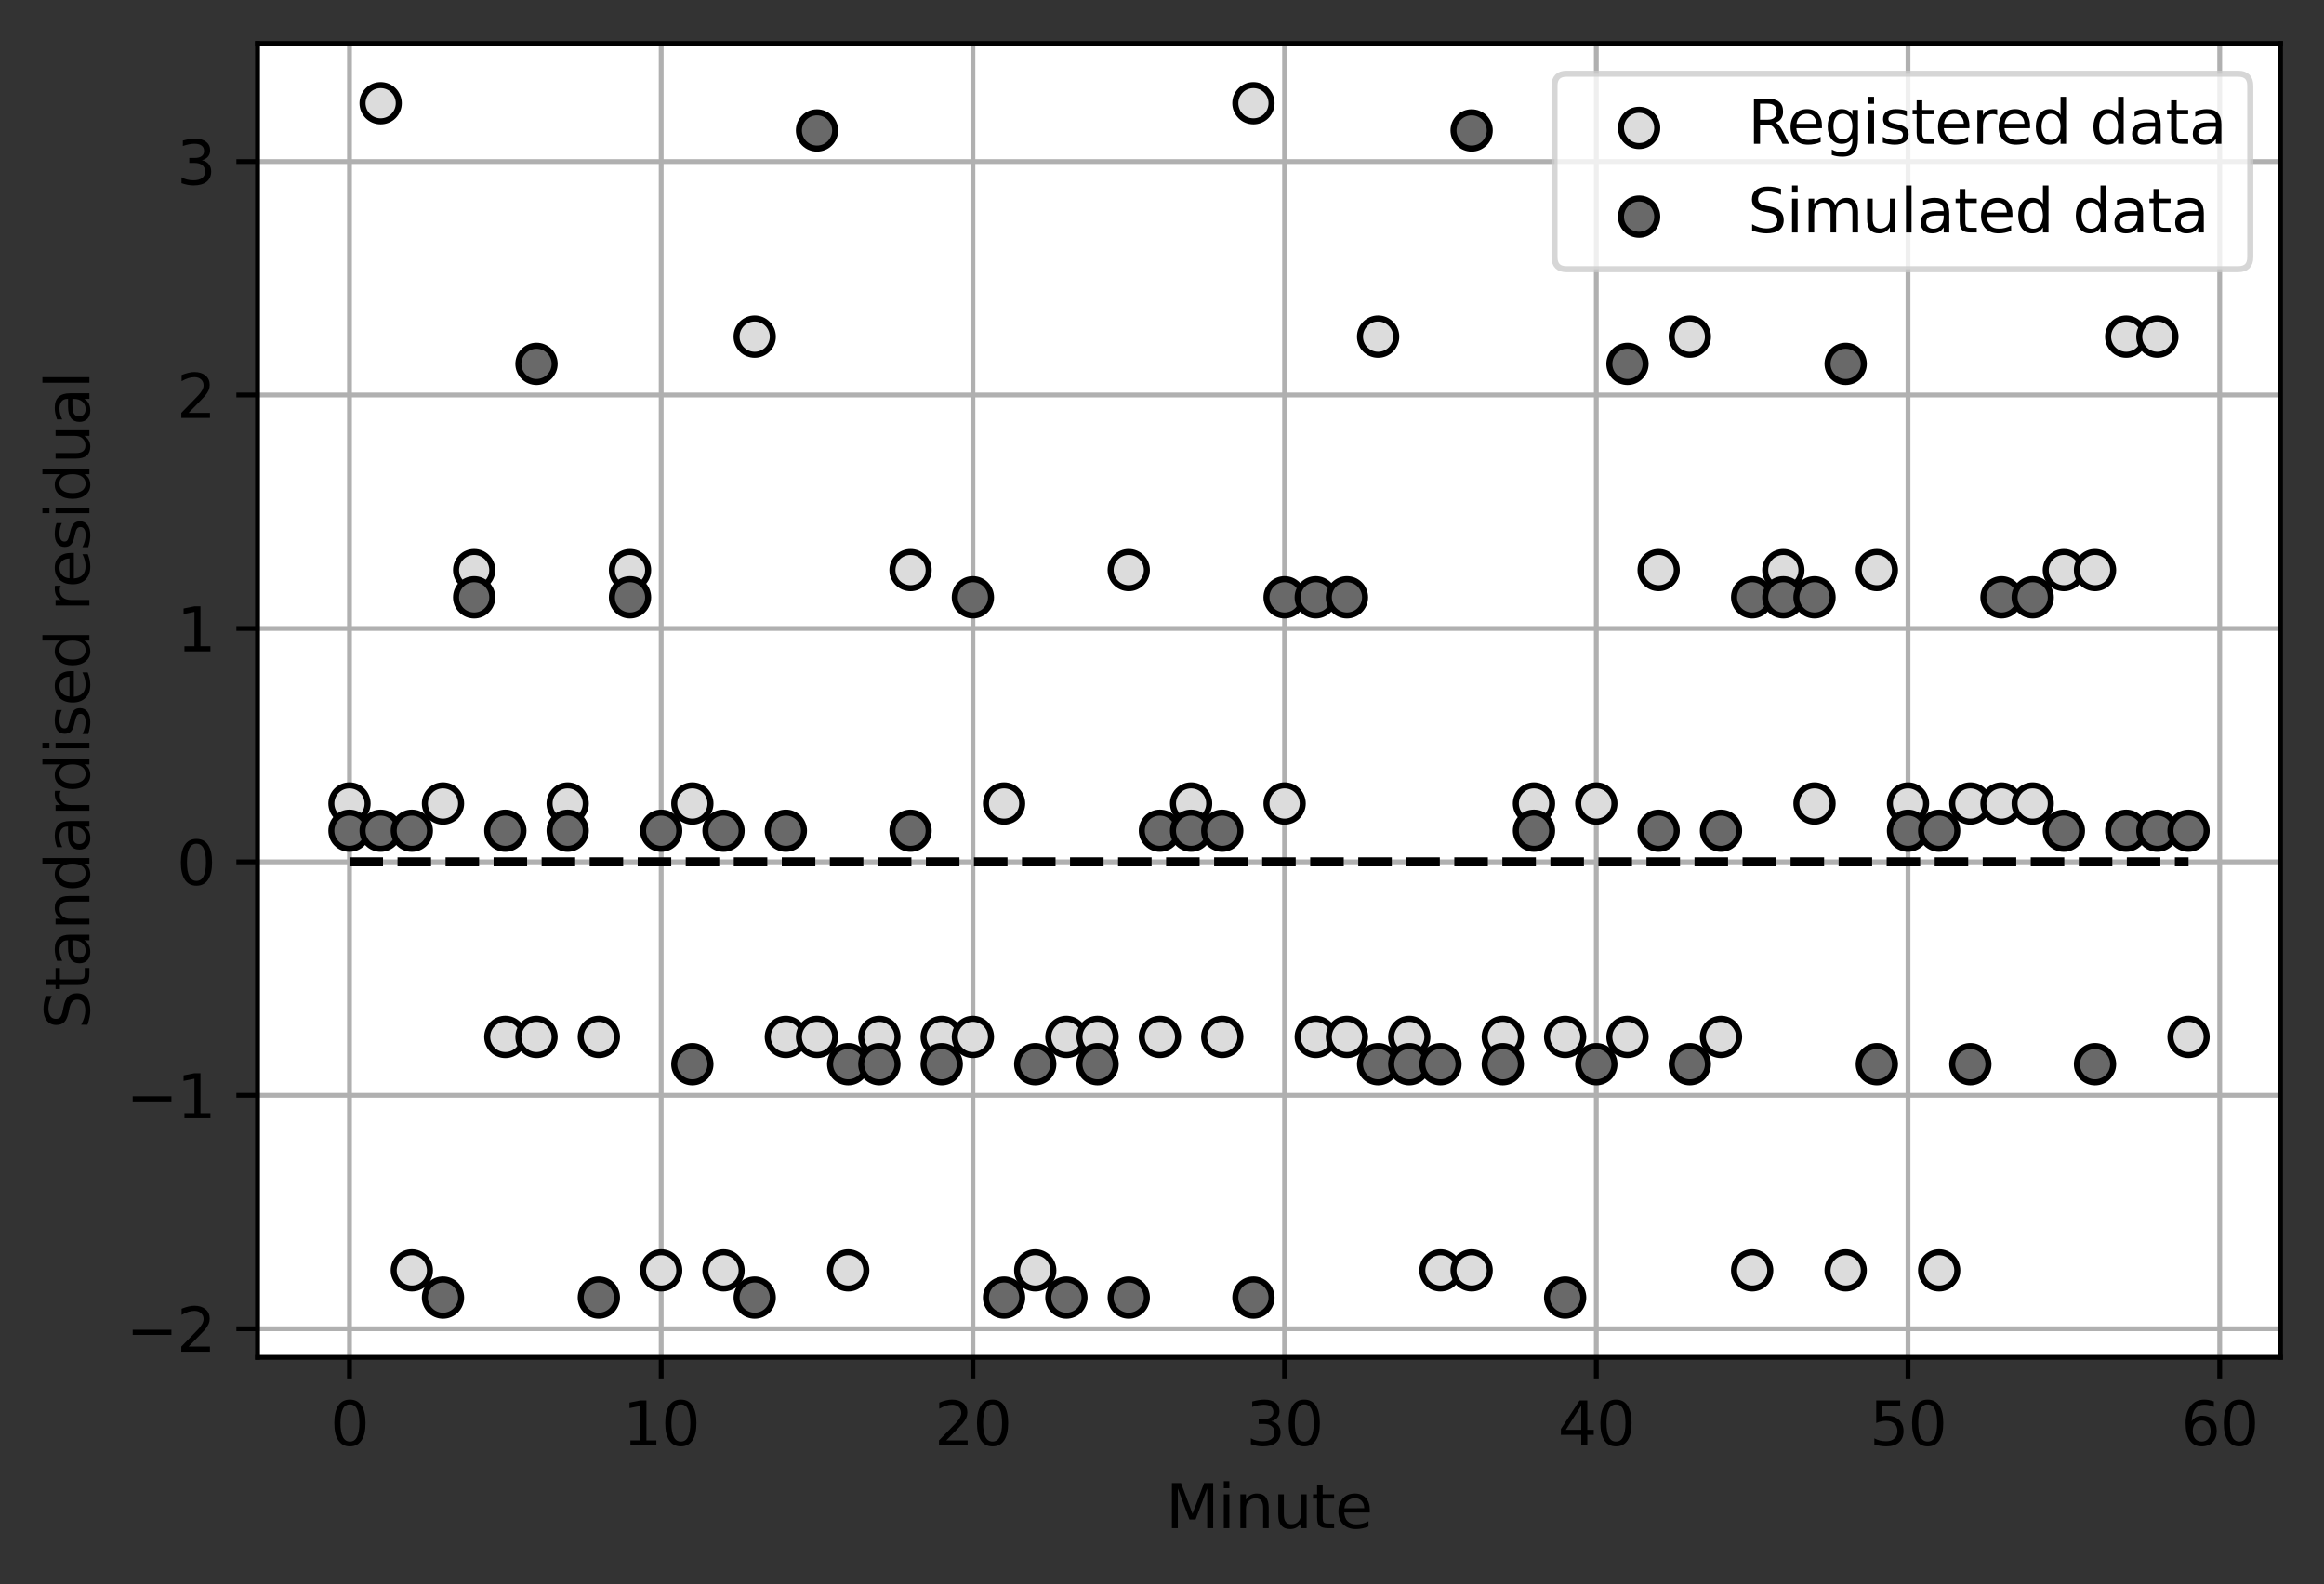 <?xml version="1.0" encoding="utf-8" standalone="no"?>
<!DOCTYPE svg PUBLIC "-//W3C//DTD SVG 1.1//EN"
  "http://www.w3.org/Graphics/SVG/1.1/DTD/svg11.dtd">
<svg xmlns:xlink="http://www.w3.org/1999/xlink" width="384.62pt" height="262.196pt" viewBox="0 0 384.62 262.196" xmlns="http://www.w3.org/2000/svg" version="1.1">
 <rect x="0" y="0" width="384.62" height="262.196" fill="#333333" stroke="none"/>
 <defs>
  <style type="text/css">*{stroke-linejoin: round; stroke-linecap: butt}</style>
 </defs>
 <g id="figure_1">
  <g id="patch_1">
   <path d="M 0 262.196 
L 384.62 262.196 
L 384.62 0 
L 0 0 
L 0 262.196 
z
" style="fill: none"/>
  </g>
  <g id="axes_1">
   <g id="patch_2">
    <path d="M 42.62 224.64 
L 377.42 224.64 
L 377.42 7.2 
L 42.62 7.2 
z
" style="fill: #ffffff"/>
   </g>
   <g id="matplotlib.axis_1">
    <g id="xtick_1">
     <g id="line2d_1">
      <path d="M 57.838 224.64 
L 57.838 7.2 
" clip-path="url(#p15befd6d5b)" style="fill: none; stroke: #b0b0b0; stroke-width: 0.8; stroke-linecap: square"/>
     </g>
     <g id="line2d_2">
      <defs>
       <path id="m4a80e18405" d="M 0 0 
L 0 3.5 
" style="stroke: #000000; stroke-width: 0.8"/>
      </defs>
      <g>
       <use xlink:href="#m4a80e18405" x="57.838" y="224.64" style="stroke: #000000; stroke-width: 0.8"/>
      </g>
     </g>
     <g id="text_1">
      <!-- 0 -->
      <g transform="translate(54.657 239.238)scale(0.1 -0.1)">
       <defs>
        <path id="DejaVuSans-30" d="M 2034 4250 
Q 1547 4250 1301 3770 
Q 1056 3291 1056 2328 
Q 1056 1369 1301 889 
Q 1547 409 2034 409 
Q 2525 409 2770 889 
Q 3016 1369 3016 2328 
Q 3016 3291 2770 3770 
Q 2525 4250 2034 4250 
z
M 2034 4750 
Q 2819 4750 3233 4129 
Q 3647 3509 3647 2328 
Q 3647 1150 3233 529 
Q 2819 -91 2034 -91 
Q 1250 -91 836 529 
Q 422 1150 422 2328 
Q 422 3509 836 4129 
Q 1250 4750 2034 4750 
z
" transform="scale(0.016)"/>
       </defs>
       <use xlink:href="#DejaVuSans-30"/>
      </g>
     </g>
    </g>
    <g id="xtick_2">
     <g id="line2d_3">
      <path d="M 109.426 224.64 
L 109.426 7.2 
" clip-path="url(#p15befd6d5b)" style="fill: none; stroke: #b0b0b0; stroke-width: 0.8; stroke-linecap: square"/>
     </g>
     <g id="line2d_4">
      <g>
       <use xlink:href="#m4a80e18405" x="109.426" y="224.64" style="stroke: #000000; stroke-width: 0.8"/>
      </g>
     </g>
     <g id="text_2">
      <!-- 10 -->
      <g transform="translate(103.063 239.238)scale(0.1 -0.1)">
       <defs>
        <path id="DejaVuSans-31" d="M 794 531 
L 1825 531 
L 1825 4091 
L 703 3866 
L 703 4441 
L 1819 4666 
L 2450 4666 
L 2450 531 
L 3481 531 
L 3481 0 
L 794 0 
L 794 531 
z
" transform="scale(0.016)"/>
       </defs>
       <use xlink:href="#DejaVuSans-31"/>
       <use xlink:href="#DejaVuSans-30" x="63.623"/>
      </g>
     </g>
    </g>
    <g id="xtick_3">
     <g id="line2d_5">
      <path d="M 161.013 224.64 
L 161.013 7.2 
" clip-path="url(#p15befd6d5b)" style="fill: none; stroke: #b0b0b0; stroke-width: 0.8; stroke-linecap: square"/>
     </g>
     <g id="line2d_6">
      <g>
       <use xlink:href="#m4a80e18405" x="161.013" y="224.64" style="stroke: #000000; stroke-width: 0.8"/>
      </g>
     </g>
     <g id="text_3">
      <!-- 20 -->
      <g transform="translate(154.65 239.238)scale(0.1 -0.1)">
       <defs>
        <path id="DejaVuSans-32" d="M 1228 531 
L 3431 531 
L 3431 0 
L 469 0 
L 469 531 
Q 828 903 1448 1529 
Q 2069 2156 2228 2338 
Q 2531 2678 2651 2914 
Q 2772 3150 2772 3378 
Q 2772 3750 2511 3984 
Q 2250 4219 1831 4219 
Q 1534 4219 1204 4116 
Q 875 4013 500 3803 
L 500 4441 
Q 881 4594 1212 4672 
Q 1544 4750 1819 4750 
Q 2544 4750 2975 4387 
Q 3406 4025 3406 3419 
Q 3406 3131 3298 2873 
Q 3191 2616 2906 2266 
Q 2828 2175 2409 1742 
Q 1991 1309 1228 531 
z
" transform="scale(0.016)"/>
       </defs>
       <use xlink:href="#DejaVuSans-32"/>
       <use xlink:href="#DejaVuSans-30" x="63.623"/>
      </g>
     </g>
    </g>
    <g id="xtick_4">
     <g id="line2d_7">
      <path d="M 212.6 224.64 
L 212.6 7.2 
" clip-path="url(#p15befd6d5b)" style="fill: none; stroke: #b0b0b0; stroke-width: 0.8; stroke-linecap: square"/>
     </g>
     <g id="line2d_8">
      <g>
       <use xlink:href="#m4a80e18405" x="212.6" y="224.64" style="stroke: #000000; stroke-width: 0.8"/>
      </g>
     </g>
     <g id="text_4">
      <!-- 30 -->
      <g transform="translate(206.237 239.238)scale(0.1 -0.1)">
       <defs>
        <path id="DejaVuSans-33" d="M 2597 2516 
Q 3050 2419 3304 2112 
Q 3559 1806 3559 1356 
Q 3559 666 3084 287 
Q 2609 -91 1734 -91 
Q 1441 -91 1130 -33 
Q 819 25 488 141 
L 488 750 
Q 750 597 1062 519 
Q 1375 441 1716 441 
Q 2309 441 2620 675 
Q 2931 909 2931 1356 
Q 2931 1769 2642 2001 
Q 2353 2234 1838 2234 
L 1294 2234 
L 1294 2753 
L 1863 2753 
Q 2328 2753 2575 2939 
Q 2822 3125 2822 3475 
Q 2822 3834 2567 4026 
Q 2313 4219 1838 4219 
Q 1578 4219 1281 4162 
Q 984 4106 628 3988 
L 628 4550 
Q 988 4650 1302 4700 
Q 1616 4750 1894 4750 
Q 2613 4750 3031 4423 
Q 3450 4097 3450 3541 
Q 3450 3153 3228 2886 
Q 3006 2619 2597 2516 
z
" transform="scale(0.016)"/>
       </defs>
       <use xlink:href="#DejaVuSans-33"/>
       <use xlink:href="#DejaVuSans-30" x="63.623"/>
      </g>
     </g>
    </g>
    <g id="xtick_5">
     <g id="line2d_9">
      <path d="M 264.187 224.64 
L 264.187 7.2 
" clip-path="url(#p15befd6d5b)" style="fill: none; stroke: #b0b0b0; stroke-width: 0.8; stroke-linecap: square"/>
     </g>
     <g id="line2d_10">
      <g>
       <use xlink:href="#m4a80e18405" x="264.187" y="224.64" style="stroke: #000000; stroke-width: 0.8"/>
      </g>
     </g>
     <g id="text_5">
      <!-- 40 -->
      <g transform="translate(257.824 239.238)scale(0.1 -0.1)">
       <defs>
        <path id="DejaVuSans-34" d="M 2419 4116 
L 825 1625 
L 2419 1625 
L 2419 4116 
z
M 2253 4666 
L 3047 4666 
L 3047 1625 
L 3713 1625 
L 3713 1100 
L 3047 1100 
L 3047 0 
L 2419 0 
L 2419 1100 
L 313 1100 
L 313 1709 
L 2253 4666 
z
" transform="scale(0.016)"/>
       </defs>
       <use xlink:href="#DejaVuSans-34"/>
       <use xlink:href="#DejaVuSans-30" x="63.623"/>
      </g>
     </g>
    </g>
    <g id="xtick_6">
     <g id="line2d_11">
      <path d="M 315.774 224.64 
L 315.774 7.2 
" clip-path="url(#p15befd6d5b)" style="fill: none; stroke: #b0b0b0; stroke-width: 0.8; stroke-linecap: square"/>
     </g>
     <g id="line2d_12">
      <g>
       <use xlink:href="#m4a80e18405" x="315.774" y="224.64" style="stroke: #000000; stroke-width: 0.8"/>
      </g>
     </g>
     <g id="text_6">
      <!-- 50 -->
      <g transform="translate(309.411 239.238)scale(0.1 -0.1)">
       <defs>
        <path id="DejaVuSans-35" d="M 691 4666 
L 3169 4666 
L 3169 4134 
L 1269 4134 
L 1269 2991 
Q 1406 3038 1543 3061 
Q 1681 3084 1819 3084 
Q 2600 3084 3056 2656 
Q 3513 2228 3513 1497 
Q 3513 744 3044 326 
Q 2575 -91 1722 -91 
Q 1428 -91 1123 -41 
Q 819 9 494 109 
L 494 744 
Q 775 591 1075 516 
Q 1375 441 1709 441 
Q 2250 441 2565 725 
Q 2881 1009 2881 1497 
Q 2881 1984 2565 2268 
Q 2250 2553 1709 2553 
Q 1456 2553 1204 2497 
Q 953 2441 691 2322 
L 691 4666 
z
" transform="scale(0.016)"/>
       </defs>
       <use xlink:href="#DejaVuSans-35"/>
       <use xlink:href="#DejaVuSans-30" x="63.623"/>
      </g>
     </g>
    </g>
    <g id="xtick_7">
     <g id="line2d_13">
      <path d="M 367.361 224.64 
L 367.361 7.2 
" clip-path="url(#p15befd6d5b)" style="fill: none; stroke: #b0b0b0; stroke-width: 0.8; stroke-linecap: square"/>
     </g>
     <g id="line2d_14">
      <g>
       <use xlink:href="#m4a80e18405" x="367.361" y="224.64" style="stroke: #000000; stroke-width: 0.8"/>
      </g>
     </g>
     <g id="text_7">
      <!-- 60 -->
      <g transform="translate(360.998 239.238)scale(0.1 -0.1)">
       <defs>
        <path id="DejaVuSans-36" d="M 2113 2584 
Q 1688 2584 1439 2293 
Q 1191 2003 1191 1497 
Q 1191 994 1439 701 
Q 1688 409 2113 409 
Q 2538 409 2786 701 
Q 3034 994 3034 1497 
Q 3034 2003 2786 2293 
Q 2538 2584 2113 2584 
z
M 3366 4563 
L 3366 3988 
Q 3128 4100 2886 4159 
Q 2644 4219 2406 4219 
Q 1781 4219 1451 3797 
Q 1122 3375 1075 2522 
Q 1259 2794 1537 2939 
Q 1816 3084 2150 3084 
Q 2853 3084 3261 2657 
Q 3669 2231 3669 1497 
Q 3669 778 3244 343 
Q 2819 -91 2113 -91 
Q 1303 -91 875 529 
Q 447 1150 447 2328 
Q 447 3434 972 4092 
Q 1497 4750 2381 4750 
Q 2619 4750 2861 4703 
Q 3103 4656 3366 4563 
z
" transform="scale(0.016)"/>
       </defs>
       <use xlink:href="#DejaVuSans-36"/>
       <use xlink:href="#DejaVuSans-30" x="63.623"/>
      </g>
     </g>
    </g>
    <g id="text_8">
     <!-- Minute -->
     <g transform="translate(192.943 252.917)scale(0.1 -0.1)">
      <defs>
       <path id="DejaVuSans-4d" d="M 628 4666 
L 1569 4666 
L 2759 1491 
L 3956 4666 
L 4897 4666 
L 4897 0 
L 4281 0 
L 4281 4097 
L 3078 897 
L 2444 897 
L 1241 4097 
L 1241 0 
L 628 0 
L 628 4666 
z
" transform="scale(0.016)"/>
       <path id="DejaVuSans-69" d="M 603 3500 
L 1178 3500 
L 1178 0 
L 603 0 
L 603 3500 
z
M 603 4863 
L 1178 4863 
L 1178 4134 
L 603 4134 
L 603 4863 
z
" transform="scale(0.016)"/>
       <path id="DejaVuSans-6e" d="M 3513 2113 
L 3513 0 
L 2938 0 
L 2938 2094 
Q 2938 2591 2744 2837 
Q 2550 3084 2163 3084 
Q 1697 3084 1428 2787 
Q 1159 2491 1159 1978 
L 1159 0 
L 581 0 
L 581 3500 
L 1159 3500 
L 1159 2956 
Q 1366 3272 1645 3428 
Q 1925 3584 2291 3584 
Q 2894 3584 3203 3211 
Q 3513 2838 3513 2113 
z
" transform="scale(0.016)"/>
       <path id="DejaVuSans-75" d="M 544 1381 
L 544 3500 
L 1119 3500 
L 1119 1403 
Q 1119 906 1312 657 
Q 1506 409 1894 409 
Q 2359 409 2629 706 
Q 2900 1003 2900 1516 
L 2900 3500 
L 3475 3500 
L 3475 0 
L 2900 0 
L 2900 538 
Q 2691 219 2414 64 
Q 2138 -91 1772 -91 
Q 1169 -91 856 284 
Q 544 659 544 1381 
z
M 1991 3584 
L 1991 3584 
z
" transform="scale(0.016)"/>
       <path id="DejaVuSans-74" d="M 1172 4494 
L 1172 3500 
L 2356 3500 
L 2356 3053 
L 1172 3053 
L 1172 1153 
Q 1172 725 1289 603 
Q 1406 481 1766 481 
L 2356 481 
L 2356 0 
L 1766 0 
Q 1100 0 847 248 
Q 594 497 594 1153 
L 594 3053 
L 172 3053 
L 172 3500 
L 594 3500 
L 594 4494 
L 1172 4494 
z
" transform="scale(0.016)"/>
       <path id="DejaVuSans-65" d="M 3597 1894 
L 3597 1613 
L 953 1613 
Q 991 1019 1311 708 
Q 1631 397 2203 397 
Q 2534 397 2845 478 
Q 3156 559 3463 722 
L 3463 178 
Q 3153 47 2828 -22 
Q 2503 -91 2169 -91 
Q 1331 -91 842 396 
Q 353 884 353 1716 
Q 353 2575 817 3079 
Q 1281 3584 2069 3584 
Q 2775 3584 3186 3129 
Q 3597 2675 3597 1894 
z
M 3022 2063 
Q 3016 2534 2758 2815 
Q 2500 3097 2075 3097 
Q 1594 3097 1305 2825 
Q 1016 2553 972 2059 
L 3022 2063 
z
" transform="scale(0.016)"/>
      </defs>
      <use xlink:href="#DejaVuSans-4d"/>
      <use xlink:href="#DejaVuSans-69" x="86.279"/>
      <use xlink:href="#DejaVuSans-6e" x="114.062"/>
      <use xlink:href="#DejaVuSans-75" x="177.441"/>
      <use xlink:href="#DejaVuSans-74" x="240.82"/>
      <use xlink:href="#DejaVuSans-65" x="280.029"/>
     </g>
    </g>
   </g>
   <g id="matplotlib.axis_2">
    <g id="ytick_1">
     <g id="line2d_15">
      <path d="M 42.62 219.907 
L 377.42 219.907 
" clip-path="url(#p15befd6d5b)" style="fill: none; stroke: #b0b0b0; stroke-width: 0.8; stroke-linecap: square"/>
     </g>
     <g id="line2d_16">
      <defs>
       <path id="mb739669b33" d="M 0 0 
L -3.5 0 
" style="stroke: #000000; stroke-width: 0.8"/>
      </defs>
      <g>
       <use xlink:href="#mb739669b33" x="42.62" y="219.907" style="stroke: #000000; stroke-width: 0.8"/>
      </g>
     </g>
     <g id="text_9">
      <!-- −2 -->
      <g transform="translate(20.878 223.707)scale(0.1 -0.1)">
       <defs>
        <path id="DejaVuSans-2212" d="M 678 2272 
L 4684 2272 
L 4684 1741 
L 678 1741 
L 678 2272 
z
" transform="scale(0.016)"/>
       </defs>
       <use xlink:href="#DejaVuSans-2212"/>
       <use xlink:href="#DejaVuSans-32" x="83.789"/>
      </g>
     </g>
    </g>
    <g id="ytick_2">
     <g id="line2d_17">
      <path d="M 42.62 181.274 
L 377.42 181.274 
" clip-path="url(#p15befd6d5b)" style="fill: none; stroke: #b0b0b0; stroke-width: 0.8; stroke-linecap: square"/>
     </g>
     <g id="line2d_18">
      <g>
       <use xlink:href="#mb739669b33" x="42.62" y="181.274" style="stroke: #000000; stroke-width: 0.8"/>
      </g>
     </g>
     <g id="text_10">
      <!-- −1 -->
      <g transform="translate(20.878 185.074)scale(0.1 -0.1)">
       <use xlink:href="#DejaVuSans-2212"/>
       <use xlink:href="#DejaVuSans-31" x="83.789"/>
      </g>
     </g>
    </g>
    <g id="ytick_3">
     <g id="line2d_19">
      <path d="M 42.62 142.641 
L 377.42 142.641 
" clip-path="url(#p15befd6d5b)" style="fill: none; stroke: #b0b0b0; stroke-width: 0.8; stroke-linecap: square"/>
     </g>
     <g id="line2d_20">
      <g>
       <use xlink:href="#mb739669b33" x="42.62" y="142.641" style="stroke: #000000; stroke-width: 0.8"/>
      </g>
     </g>
     <g id="text_11">
      <!-- 0 -->
      <g transform="translate(29.258 146.44)scale(0.1 -0.1)">
       <use xlink:href="#DejaVuSans-30"/>
      </g>
     </g>
    </g>
    <g id="ytick_4">
     <g id="line2d_21">
      <path d="M 42.62 104.008 
L 377.42 104.008 
" clip-path="url(#p15befd6d5b)" style="fill: none; stroke: #b0b0b0; stroke-width: 0.8; stroke-linecap: square"/>
     </g>
     <g id="line2d_22">
      <g>
       <use xlink:href="#mb739669b33" x="42.62" y="104.008" style="stroke: #000000; stroke-width: 0.8"/>
      </g>
     </g>
     <g id="text_12">
      <!-- 1 -->
      <g transform="translate(29.258 107.807)scale(0.1 -0.1)">
       <use xlink:href="#DejaVuSans-31"/>
      </g>
     </g>
    </g>
    <g id="ytick_5">
     <g id="line2d_23">
      <path d="M 42.62 65.375 
L 377.42 65.375 
" clip-path="url(#p15befd6d5b)" style="fill: none; stroke: #b0b0b0; stroke-width: 0.8; stroke-linecap: square"/>
     </g>
     <g id="line2d_24">
      <g>
       <use xlink:href="#mb739669b33" x="42.62" y="65.375" style="stroke: #000000; stroke-width: 0.8"/>
      </g>
     </g>
     <g id="text_13">
      <!-- 2 -->
      <g transform="translate(29.258 69.174)scale(0.1 -0.1)">
       <use xlink:href="#DejaVuSans-32"/>
      </g>
     </g>
    </g>
    <g id="ytick_6">
     <g id="line2d_25">
      <path d="M 42.62 26.742 
L 377.42 26.742 
" clip-path="url(#p15befd6d5b)" style="fill: none; stroke: #b0b0b0; stroke-width: 0.8; stroke-linecap: square"/>
     </g>
     <g id="line2d_26">
      <g>
       <use xlink:href="#mb739669b33" x="42.62" y="26.742" style="stroke: #000000; stroke-width: 0.8"/>
      </g>
     </g>
     <g id="text_14">
      <!-- 3 -->
      <g transform="translate(29.258 30.541)scale(0.1 -0.1)">
       <use xlink:href="#DejaVuSans-33"/>
      </g>
     </g>
    </g>
    <g id="text_15">
     <!-- Standardised residual -->
     <g transform="translate(14.798 170.311)rotate(-90)scale(0.1 -0.1)">
      <defs>
       <path id="DejaVuSans-53" d="M 3425 4513 
L 3425 3897 
Q 3066 4069 2747 4153 
Q 2428 4238 2131 4238 
Q 1616 4238 1336 4038 
Q 1056 3838 1056 3469 
Q 1056 3159 1242 3001 
Q 1428 2844 1947 2747 
L 2328 2669 
Q 3034 2534 3370 2195 
Q 3706 1856 3706 1288 
Q 3706 609 3251 259 
Q 2797 -91 1919 -91 
Q 1588 -91 1214 -16 
Q 841 59 441 206 
L 441 856 
Q 825 641 1194 531 
Q 1563 422 1919 422 
Q 2459 422 2753 634 
Q 3047 847 3047 1241 
Q 3047 1584 2836 1778 
Q 2625 1972 2144 2069 
L 1759 2144 
Q 1053 2284 737 2584 
Q 422 2884 422 3419 
Q 422 4038 858 4394 
Q 1294 4750 2059 4750 
Q 2388 4750 2728 4690 
Q 3069 4631 3425 4513 
z
" transform="scale(0.016)"/>
       <path id="DejaVuSans-61" d="M 2194 1759 
Q 1497 1759 1228 1600 
Q 959 1441 959 1056 
Q 959 750 1161 570 
Q 1363 391 1709 391 
Q 2188 391 2477 730 
Q 2766 1069 2766 1631 
L 2766 1759 
L 2194 1759 
z
M 3341 1997 
L 3341 0 
L 2766 0 
L 2766 531 
Q 2569 213 2275 61 
Q 1981 -91 1556 -91 
Q 1019 -91 701 211 
Q 384 513 384 1019 
Q 384 1609 779 1909 
Q 1175 2209 1959 2209 
L 2766 2209 
L 2766 2266 
Q 2766 2663 2505 2880 
Q 2244 3097 1772 3097 
Q 1472 3097 1187 3025 
Q 903 2953 641 2809 
L 641 3341 
Q 956 3463 1253 3523 
Q 1550 3584 1831 3584 
Q 2591 3584 2966 3190 
Q 3341 2797 3341 1997 
z
" transform="scale(0.016)"/>
       <path id="DejaVuSans-64" d="M 2906 2969 
L 2906 4863 
L 3481 4863 
L 3481 0 
L 2906 0 
L 2906 525 
Q 2725 213 2448 61 
Q 2172 -91 1784 -91 
Q 1150 -91 751 415 
Q 353 922 353 1747 
Q 353 2572 751 3078 
Q 1150 3584 1784 3584 
Q 2172 3584 2448 3432 
Q 2725 3281 2906 2969 
z
M 947 1747 
Q 947 1113 1208 752 
Q 1469 391 1925 391 
Q 2381 391 2643 752 
Q 2906 1113 2906 1747 
Q 2906 2381 2643 2742 
Q 2381 3103 1925 3103 
Q 1469 3103 1208 2742 
Q 947 2381 947 1747 
z
" transform="scale(0.016)"/>
       <path id="DejaVuSans-72" d="M 2631 2963 
Q 2534 3019 2420 3045 
Q 2306 3072 2169 3072 
Q 1681 3072 1420 2755 
Q 1159 2438 1159 1844 
L 1159 0 
L 581 0 
L 581 3500 
L 1159 3500 
L 1159 2956 
Q 1341 3275 1631 3429 
Q 1922 3584 2338 3584 
Q 2397 3584 2469 3576 
Q 2541 3569 2628 3553 
L 2631 2963 
z
" transform="scale(0.016)"/>
       <path id="DejaVuSans-73" d="M 2834 3397 
L 2834 2853 
Q 2591 2978 2328 3040 
Q 2066 3103 1784 3103 
Q 1356 3103 1142 2972 
Q 928 2841 928 2578 
Q 928 2378 1081 2264 
Q 1234 2150 1697 2047 
L 1894 2003 
Q 2506 1872 2764 1633 
Q 3022 1394 3022 966 
Q 3022 478 2636 193 
Q 2250 -91 1575 -91 
Q 1294 -91 989 -36 
Q 684 19 347 128 
L 347 722 
Q 666 556 975 473 
Q 1284 391 1588 391 
Q 1994 391 2212 530 
Q 2431 669 2431 922 
Q 2431 1156 2273 1281 
Q 2116 1406 1581 1522 
L 1381 1569 
Q 847 1681 609 1914 
Q 372 2147 372 2553 
Q 372 3047 722 3315 
Q 1072 3584 1716 3584 
Q 2034 3584 2315 3537 
Q 2597 3491 2834 3397 
z
" transform="scale(0.016)"/>
       <path id="DejaVuSans-20" transform="scale(0.016)"/>
       <path id="DejaVuSans-6c" d="M 603 4863 
L 1178 4863 
L 1178 0 
L 603 0 
L 603 4863 
z
" transform="scale(0.016)"/>
      </defs>
      <use xlink:href="#DejaVuSans-53"/>
      <use xlink:href="#DejaVuSans-74" x="63.477"/>
      <use xlink:href="#DejaVuSans-61" x="102.686"/>
      <use xlink:href="#DejaVuSans-6e" x="163.965"/>
      <use xlink:href="#DejaVuSans-64" x="227.344"/>
      <use xlink:href="#DejaVuSans-61" x="290.82"/>
      <use xlink:href="#DejaVuSans-72" x="352.1"/>
      <use xlink:href="#DejaVuSans-64" x="391.463"/>
      <use xlink:href="#DejaVuSans-69" x="454.939"/>
      <use xlink:href="#DejaVuSans-73" x="482.723"/>
      <use xlink:href="#DejaVuSans-65" x="534.822"/>
      <use xlink:href="#DejaVuSans-64" x="596.346"/>
      <use xlink:href="#DejaVuSans-20" x="659.822"/>
      <use xlink:href="#DejaVuSans-72" x="691.609"/>
      <use xlink:href="#DejaVuSans-65" x="730.473"/>
      <use xlink:href="#DejaVuSans-73" x="791.996"/>
      <use xlink:href="#DejaVuSans-69" x="844.096"/>
      <use xlink:href="#DejaVuSans-64" x="871.879"/>
      <use xlink:href="#DejaVuSans-75" x="935.355"/>
      <use xlink:href="#DejaVuSans-61" x="998.734"/>
      <use xlink:href="#DejaVuSans-6c" x="1060.014"/>
     </g>
    </g>
   </g>
   <g id="PathCollection_1">
    <defs>
     <path id="m01aafa141a" d="M 0 3 
C 0.796 3 1.559 2.684 2.121 2.121 
C 2.684 1.559 3 0.796 3 0 
C 3 -0.796 2.684 -1.559 2.121 -2.121 
C 1.559 -2.684 0.796 -3 0 -3 
C -0.796 -3 -1.559 -2.684 -2.121 -2.121 
C -2.684 -1.559 -3 -0.796 -3 0 
C -3 0.796 -2.684 1.559 -2.121 2.121 
C -1.559 2.684 -0.796 3 0 3 
z
" style="stroke: #000000"/>
    </defs>
    <g clip-path="url(#p15befd6d5b)">
     <use xlink:href="#m01aafa141a" x="57.838" y="132.983" style="fill: #dcdcdc; stroke: #000000"/>
     <use xlink:href="#m01aafa141a" x="62.997" y="17.084" style="fill: #dcdcdc; stroke: #000000"/>
     <use xlink:href="#m01aafa141a" x="68.156" y="210.249" style="fill: #dcdcdc; stroke: #000000"/>
     <use xlink:href="#m01aafa141a" x="73.315" y="132.983" style="fill: #dcdcdc; stroke: #000000"/>
     <use xlink:href="#m01aafa141a" x="78.473" y="94.35" style="fill: #dcdcdc; stroke: #000000"/>
     <use xlink:href="#m01aafa141a" x="83.632" y="171.616" style="fill: #dcdcdc; stroke: #000000"/>
     <use xlink:href="#m01aafa141a" x="88.791" y="171.616" style="fill: #dcdcdc; stroke: #000000"/>
     <use xlink:href="#m01aafa141a" x="93.949" y="132.983" style="fill: #dcdcdc; stroke: #000000"/>
     <use xlink:href="#m01aafa141a" x="99.108" y="171.616" style="fill: #dcdcdc; stroke: #000000"/>
     <use xlink:href="#m01aafa141a" x="104.267" y="94.35" style="fill: #dcdcdc; stroke: #000000"/>
     <use xlink:href="#m01aafa141a" x="109.426" y="210.249" style="fill: #dcdcdc; stroke: #000000"/>
     <use xlink:href="#m01aafa141a" x="114.584" y="132.983" style="fill: #dcdcdc; stroke: #000000"/>
     <use xlink:href="#m01aafa141a" x="119.743" y="210.249" style="fill: #dcdcdc; stroke: #000000"/>
     <use xlink:href="#m01aafa141a" x="124.902" y="55.717" style="fill: #dcdcdc; stroke: #000000"/>
     <use xlink:href="#m01aafa141a" x="130.06" y="171.616" style="fill: #dcdcdc; stroke: #000000"/>
     <use xlink:href="#m01aafa141a" x="135.219" y="171.616" style="fill: #dcdcdc; stroke: #000000"/>
     <use xlink:href="#m01aafa141a" x="140.378" y="210.249" style="fill: #dcdcdc; stroke: #000000"/>
     <use xlink:href="#m01aafa141a" x="145.536" y="171.616" style="fill: #dcdcdc; stroke: #000000"/>
     <use xlink:href="#m01aafa141a" x="150.695" y="94.35" style="fill: #dcdcdc; stroke: #000000"/>
     <use xlink:href="#m01aafa141a" x="155.854" y="171.616" style="fill: #dcdcdc; stroke: #000000"/>
     <use xlink:href="#m01aafa141a" x="161.013" y="171.616" style="fill: #dcdcdc; stroke: #000000"/>
     <use xlink:href="#m01aafa141a" x="166.171" y="132.983" style="fill: #dcdcdc; stroke: #000000"/>
     <use xlink:href="#m01aafa141a" x="171.33" y="210.249" style="fill: #dcdcdc; stroke: #000000"/>
     <use xlink:href="#m01aafa141a" x="176.489" y="171.616" style="fill: #dcdcdc; stroke: #000000"/>
     <use xlink:href="#m01aafa141a" x="181.647" y="171.616" style="fill: #dcdcdc; stroke: #000000"/>
     <use xlink:href="#m01aafa141a" x="186.806" y="94.35" style="fill: #dcdcdc; stroke: #000000"/>
     <use xlink:href="#m01aafa141a" x="191.965" y="171.616" style="fill: #dcdcdc; stroke: #000000"/>
     <use xlink:href="#m01aafa141a" x="197.124" y="132.983" style="fill: #dcdcdc; stroke: #000000"/>
     <use xlink:href="#m01aafa141a" x="202.282" y="171.616" style="fill: #dcdcdc; stroke: #000000"/>
     <use xlink:href="#m01aafa141a" x="207.441" y="17.084" style="fill: #dcdcdc; stroke: #000000"/>
     <use xlink:href="#m01aafa141a" x="212.6" y="132.983" style="fill: #dcdcdc; stroke: #000000"/>
     <use xlink:href="#m01aafa141a" x="217.758" y="171.616" style="fill: #dcdcdc; stroke: #000000"/>
     <use xlink:href="#m01aafa141a" x="222.917" y="171.616" style="fill: #dcdcdc; stroke: #000000"/>
     <use xlink:href="#m01aafa141a" x="228.076" y="55.717" style="fill: #dcdcdc; stroke: #000000"/>
     <use xlink:href="#m01aafa141a" x="233.234" y="171.616" style="fill: #dcdcdc; stroke: #000000"/>
     <use xlink:href="#m01aafa141a" x="238.393" y="210.249" style="fill: #dcdcdc; stroke: #000000"/>
     <use xlink:href="#m01aafa141a" x="243.552" y="210.249" style="fill: #dcdcdc; stroke: #000000"/>
     <use xlink:href="#m01aafa141a" x="248.711" y="171.616" style="fill: #dcdcdc; stroke: #000000"/>
     <use xlink:href="#m01aafa141a" x="253.869" y="132.983" style="fill: #dcdcdc; stroke: #000000"/>
     <use xlink:href="#m01aafa141a" x="259.028" y="171.616" style="fill: #dcdcdc; stroke: #000000"/>
     <use xlink:href="#m01aafa141a" x="264.187" y="132.983" style="fill: #dcdcdc; stroke: #000000"/>
     <use xlink:href="#m01aafa141a" x="269.345" y="171.616" style="fill: #dcdcdc; stroke: #000000"/>
     <use xlink:href="#m01aafa141a" x="274.504" y="94.35" style="fill: #dcdcdc; stroke: #000000"/>
     <use xlink:href="#m01aafa141a" x="279.663" y="55.717" style="fill: #dcdcdc; stroke: #000000"/>
     <use xlink:href="#m01aafa141a" x="284.822" y="171.616" style="fill: #dcdcdc; stroke: #000000"/>
     <use xlink:href="#m01aafa141a" x="289.98" y="210.249" style="fill: #dcdcdc; stroke: #000000"/>
     <use xlink:href="#m01aafa141a" x="295.139" y="94.35" style="fill: #dcdcdc; stroke: #000000"/>
     <use xlink:href="#m01aafa141a" x="300.298" y="132.983" style="fill: #dcdcdc; stroke: #000000"/>
     <use xlink:href="#m01aafa141a" x="305.456" y="210.249" style="fill: #dcdcdc; stroke: #000000"/>
     <use xlink:href="#m01aafa141a" x="310.615" y="94.35" style="fill: #dcdcdc; stroke: #000000"/>
     <use xlink:href="#m01aafa141a" x="315.774" y="132.983" style="fill: #dcdcdc; stroke: #000000"/>
     <use xlink:href="#m01aafa141a" x="320.932" y="210.249" style="fill: #dcdcdc; stroke: #000000"/>
     <use xlink:href="#m01aafa141a" x="326.091" y="132.983" style="fill: #dcdcdc; stroke: #000000"/>
     <use xlink:href="#m01aafa141a" x="331.25" y="132.983" style="fill: #dcdcdc; stroke: #000000"/>
     <use xlink:href="#m01aafa141a" x="336.409" y="132.983" style="fill: #dcdcdc; stroke: #000000"/>
     <use xlink:href="#m01aafa141a" x="341.567" y="94.35" style="fill: #dcdcdc; stroke: #000000"/>
     <use xlink:href="#m01aafa141a" x="346.726" y="94.35" style="fill: #dcdcdc; stroke: #000000"/>
     <use xlink:href="#m01aafa141a" x="351.885" y="55.717" style="fill: #dcdcdc; stroke: #000000"/>
     <use xlink:href="#m01aafa141a" x="357.043" y="55.717" style="fill: #dcdcdc; stroke: #000000"/>
     <use xlink:href="#m01aafa141a" x="362.202" y="171.616" style="fill: #dcdcdc; stroke: #000000"/>
    </g>
   </g>
   <g id="PathCollection_2">
    <defs>
     <path id="m0044398f67" d="M 0 3 
C 0.796 3 1.559 2.684 2.121 2.121 
C 2.684 1.559 3 0.796 3 0 
C 3 -0.796 2.684 -1.559 2.121 -2.121 
C 1.559 -2.684 0.796 -3 0 -3 
C -0.796 -3 -1.559 -2.684 -2.121 -2.121 
C -2.684 -1.559 -3 -0.796 -3 0 
C -3 0.796 -2.684 1.559 -2.121 2.121 
C -1.559 2.684 -0.796 3 0 3 
z
" style="stroke: #000000"/>
    </defs>
    <g clip-path="url(#p15befd6d5b)">
     <use xlink:href="#m0044398f67" x="57.838" y="137.49" style="fill: #696969; stroke: #000000"/>
     <use xlink:href="#m0044398f67" x="62.997" y="137.49" style="fill: #696969; stroke: #000000"/>
     <use xlink:href="#m0044398f67" x="68.156" y="137.49" style="fill: #696969; stroke: #000000"/>
     <use xlink:href="#m0044398f67" x="73.315" y="214.756" style="fill: #696969; stroke: #000000"/>
     <use xlink:href="#m0044398f67" x="78.473" y="98.857" style="fill: #696969; stroke: #000000"/>
     <use xlink:href="#m0044398f67" x="83.632" y="137.49" style="fill: #696969; stroke: #000000"/>
     <use xlink:href="#m0044398f67" x="88.791" y="60.224" style="fill: #696969; stroke: #000000"/>
     <use xlink:href="#m0044398f67" x="93.949" y="137.49" style="fill: #696969; stroke: #000000"/>
     <use xlink:href="#m0044398f67" x="99.108" y="214.756" style="fill: #696969; stroke: #000000"/>
     <use xlink:href="#m0044398f67" x="104.267" y="98.857" style="fill: #696969; stroke: #000000"/>
     <use xlink:href="#m0044398f67" x="109.426" y="137.49" style="fill: #696969; stroke: #000000"/>
     <use xlink:href="#m0044398f67" x="114.584" y="176.123" style="fill: #696969; stroke: #000000"/>
     <use xlink:href="#m0044398f67" x="119.743" y="137.49" style="fill: #696969; stroke: #000000"/>
     <use xlink:href="#m0044398f67" x="124.902" y="214.756" style="fill: #696969; stroke: #000000"/>
     <use xlink:href="#m0044398f67" x="130.06" y="137.49" style="fill: #696969; stroke: #000000"/>
     <use xlink:href="#m0044398f67" x="135.219" y="21.591" style="fill: #696969; stroke: #000000"/>
     <use xlink:href="#m0044398f67" x="140.378" y="176.123" style="fill: #696969; stroke: #000000"/>
     <use xlink:href="#m0044398f67" x="145.536" y="176.123" style="fill: #696969; stroke: #000000"/>
     <use xlink:href="#m0044398f67" x="150.695" y="137.49" style="fill: #696969; stroke: #000000"/>
     <use xlink:href="#m0044398f67" x="155.854" y="176.123" style="fill: #696969; stroke: #000000"/>
     <use xlink:href="#m0044398f67" x="161.013" y="98.857" style="fill: #696969; stroke: #000000"/>
     <use xlink:href="#m0044398f67" x="166.171" y="214.756" style="fill: #696969; stroke: #000000"/>
     <use xlink:href="#m0044398f67" x="171.33" y="176.123" style="fill: #696969; stroke: #000000"/>
     <use xlink:href="#m0044398f67" x="176.489" y="214.756" style="fill: #696969; stroke: #000000"/>
     <use xlink:href="#m0044398f67" x="181.647" y="176.123" style="fill: #696969; stroke: #000000"/>
     <use xlink:href="#m0044398f67" x="186.806" y="214.756" style="fill: #696969; stroke: #000000"/>
     <use xlink:href="#m0044398f67" x="191.965" y="137.49" style="fill: #696969; stroke: #000000"/>
     <use xlink:href="#m0044398f67" x="197.124" y="137.49" style="fill: #696969; stroke: #000000"/>
     <use xlink:href="#m0044398f67" x="202.282" y="137.49" style="fill: #696969; stroke: #000000"/>
     <use xlink:href="#m0044398f67" x="207.441" y="214.756" style="fill: #696969; stroke: #000000"/>
     <use xlink:href="#m0044398f67" x="212.6" y="98.857" style="fill: #696969; stroke: #000000"/>
     <use xlink:href="#m0044398f67" x="217.758" y="98.857" style="fill: #696969; stroke: #000000"/>
     <use xlink:href="#m0044398f67" x="222.917" y="98.857" style="fill: #696969; stroke: #000000"/>
     <use xlink:href="#m0044398f67" x="228.076" y="176.123" style="fill: #696969; stroke: #000000"/>
     <use xlink:href="#m0044398f67" x="233.234" y="176.123" style="fill: #696969; stroke: #000000"/>
     <use xlink:href="#m0044398f67" x="238.393" y="176.123" style="fill: #696969; stroke: #000000"/>
     <use xlink:href="#m0044398f67" x="243.552" y="21.591" style="fill: #696969; stroke: #000000"/>
     <use xlink:href="#m0044398f67" x="248.711" y="176.123" style="fill: #696969; stroke: #000000"/>
     <use xlink:href="#m0044398f67" x="253.869" y="137.49" style="fill: #696969; stroke: #000000"/>
     <use xlink:href="#m0044398f67" x="259.028" y="214.756" style="fill: #696969; stroke: #000000"/>
     <use xlink:href="#m0044398f67" x="264.187" y="176.123" style="fill: #696969; stroke: #000000"/>
     <use xlink:href="#m0044398f67" x="269.345" y="60.224" style="fill: #696969; stroke: #000000"/>
     <use xlink:href="#m0044398f67" x="274.504" y="137.49" style="fill: #696969; stroke: #000000"/>
     <use xlink:href="#m0044398f67" x="279.663" y="176.123" style="fill: #696969; stroke: #000000"/>
     <use xlink:href="#m0044398f67" x="284.822" y="137.49" style="fill: #696969; stroke: #000000"/>
     <use xlink:href="#m0044398f67" x="289.98" y="98.857" style="fill: #696969; stroke: #000000"/>
     <use xlink:href="#m0044398f67" x="295.139" y="98.857" style="fill: #696969; stroke: #000000"/>
     <use xlink:href="#m0044398f67" x="300.298" y="98.857" style="fill: #696969; stroke: #000000"/>
     <use xlink:href="#m0044398f67" x="305.456" y="60.224" style="fill: #696969; stroke: #000000"/>
     <use xlink:href="#m0044398f67" x="310.615" y="176.123" style="fill: #696969; stroke: #000000"/>
     <use xlink:href="#m0044398f67" x="315.774" y="137.49" style="fill: #696969; stroke: #000000"/>
     <use xlink:href="#m0044398f67" x="320.932" y="137.49" style="fill: #696969; stroke: #000000"/>
     <use xlink:href="#m0044398f67" x="326.091" y="176.123" style="fill: #696969; stroke: #000000"/>
     <use xlink:href="#m0044398f67" x="331.25" y="98.857" style="fill: #696969; stroke: #000000"/>
     <use xlink:href="#m0044398f67" x="336.409" y="98.857" style="fill: #696969; stroke: #000000"/>
     <use xlink:href="#m0044398f67" x="341.567" y="137.49" style="fill: #696969; stroke: #000000"/>
     <use xlink:href="#m0044398f67" x="346.726" y="176.123" style="fill: #696969; stroke: #000000"/>
     <use xlink:href="#m0044398f67" x="351.885" y="137.49" style="fill: #696969; stroke: #000000"/>
     <use xlink:href="#m0044398f67" x="357.043" y="137.49" style="fill: #696969; stroke: #000000"/>
     <use xlink:href="#m0044398f67" x="362.202" y="137.49" style="fill: #696969; stroke: #000000"/>
    </g>
   </g>
   <g id="line2d_27">
    <path d="M 57.838 142.641 
L 62.997 142.641 
L 68.156 142.641 
L 73.315 142.641 
L 78.473 142.641 
L 83.632 142.641 
L 88.791 142.641 
L 93.949 142.641 
L 99.108 142.641 
L 104.267 142.641 
L 109.426 142.641 
L 114.584 142.641 
L 119.743 142.641 
L 124.902 142.641 
L 130.06 142.641 
L 135.219 142.641 
L 140.378 142.641 
L 145.536 142.641 
L 150.695 142.641 
L 155.854 142.641 
L 161.013 142.641 
L 166.171 142.641 
L 171.33 142.641 
L 176.489 142.641 
L 181.647 142.641 
L 186.806 142.641 
L 191.965 142.641 
L 197.124 142.641 
L 202.282 142.641 
L 207.441 142.641 
L 212.6 142.641 
L 217.758 142.641 
L 222.917 142.641 
L 228.076 142.641 
L 233.234 142.641 
L 238.393 142.641 
L 243.552 142.641 
L 248.711 142.641 
L 253.869 142.641 
L 259.028 142.641 
L 264.187 142.641 
L 269.345 142.641 
L 274.504 142.641 
L 279.663 142.641 
L 284.822 142.641 
L 289.98 142.641 
L 295.139 142.641 
L 300.298 142.641 
L 305.456 142.641 
L 310.615 142.641 
L 315.774 142.641 
L 320.932 142.641 
L 326.091 142.641 
L 331.25 142.641 
L 336.409 142.641 
L 341.567 142.641 
L 346.726 142.641 
L 351.885 142.641 
L 357.043 142.641 
L 362.202 142.641 
" clip-path="url(#p15befd6d5b)" style="fill: none; stroke-dasharray: 5.55,2.4; stroke-dashoffset: 0; stroke: #000000; stroke-width: 1.5"/>
   </g>
   <g id="patch_3">
    <path d="M 42.62 224.64 
L 42.62 7.2 
" style="fill: none; stroke: #000000; stroke-width: 0.8; stroke-linejoin: miter; stroke-linecap: square"/>
   </g>
   <g id="patch_4">
    <path d="M 377.42 224.64 
L 377.42 7.2 
" style="fill: none; stroke: #000000; stroke-width: 0.8; stroke-linejoin: miter; stroke-linecap: square"/>
   </g>
   <g id="patch_5">
    <path d="M 42.62 224.64 
L 377.42 224.64 
" style="fill: none; stroke: #000000; stroke-width: 0.8; stroke-linejoin: miter; stroke-linecap: square"/>
   </g>
   <g id="patch_6">
    <path d="M 42.62 7.2 
L 377.42 7.2 
" style="fill: none; stroke: #000000; stroke-width: 0.8; stroke-linejoin: miter; stroke-linecap: square"/>
   </g>
   <g id="legend_1">
    <g id="patch_7">
     <path d="M 259.269 44.556 
L 370.42 44.556 
Q 372.42 44.556 372.42 42.556 
L 372.42 14.2 
Q 372.42 12.2 370.42 12.2 
L 259.269 12.2 
Q 257.269 12.2 257.269 14.2 
L 257.269 42.556 
Q 257.269 44.556 259.269 44.556 
z
" style="fill: #ffffff; opacity: 0.8; stroke: #cccccc; stroke-linejoin: miter"/>
    </g>
    <g id="PathCollection_3">
     <g>
      <use xlink:href="#m01aafa141a" x="271.269" y="21.173" style="fill: #dcdcdc; stroke: #000000"/>
     </g>
    </g>
    <g id="text_16">
     <!-- Registered data -->
     <g transform="translate(289.269 23.798)scale(0.1 -0.1)">
      <defs>
       <path id="DejaVuSans-52" d="M 2841 2188 
Q 3044 2119 3236 1894 
Q 3428 1669 3622 1275 
L 4263 0 
L 3584 0 
L 2988 1197 
Q 2756 1666 2539 1819 
Q 2322 1972 1947 1972 
L 1259 1972 
L 1259 0 
L 628 0 
L 628 4666 
L 2053 4666 
Q 2853 4666 3247 4331 
Q 3641 3997 3641 3322 
Q 3641 2881 3436 2590 
Q 3231 2300 2841 2188 
z
M 1259 4147 
L 1259 2491 
L 2053 2491 
Q 2509 2491 2742 2702 
Q 2975 2913 2975 3322 
Q 2975 3731 2742 3939 
Q 2509 4147 2053 4147 
L 1259 4147 
z
" transform="scale(0.016)"/>
       <path id="DejaVuSans-67" d="M 2906 1791 
Q 2906 2416 2648 2759 
Q 2391 3103 1925 3103 
Q 1463 3103 1205 2759 
Q 947 2416 947 1791 
Q 947 1169 1205 825 
Q 1463 481 1925 481 
Q 2391 481 2648 825 
Q 2906 1169 2906 1791 
z
M 3481 434 
Q 3481 -459 3084 -895 
Q 2688 -1331 1869 -1331 
Q 1566 -1331 1297 -1286 
Q 1028 -1241 775 -1147 
L 775 -588 
Q 1028 -725 1275 -790 
Q 1522 -856 1778 -856 
Q 2344 -856 2625 -561 
Q 2906 -266 2906 331 
L 2906 616 
Q 2728 306 2450 153 
Q 2172 0 1784 0 
Q 1141 0 747 490 
Q 353 981 353 1791 
Q 353 2603 747 3093 
Q 1141 3584 1784 3584 
Q 2172 3584 2450 3431 
Q 2728 3278 2906 2969 
L 2906 3500 
L 3481 3500 
L 3481 434 
z
" transform="scale(0.016)"/>
      </defs>
      <use xlink:href="#DejaVuSans-52"/>
      <use xlink:href="#DejaVuSans-65" x="64.982"/>
      <use xlink:href="#DejaVuSans-67" x="126.506"/>
      <use xlink:href="#DejaVuSans-69" x="189.982"/>
      <use xlink:href="#DejaVuSans-73" x="217.766"/>
      <use xlink:href="#DejaVuSans-74" x="269.865"/>
      <use xlink:href="#DejaVuSans-65" x="309.074"/>
      <use xlink:href="#DejaVuSans-72" x="370.598"/>
      <use xlink:href="#DejaVuSans-65" x="409.461"/>
      <use xlink:href="#DejaVuSans-64" x="470.984"/>
      <use xlink:href="#DejaVuSans-20" x="534.461"/>
      <use xlink:href="#DejaVuSans-64" x="566.248"/>
      <use xlink:href="#DejaVuSans-61" x="629.725"/>
      <use xlink:href="#DejaVuSans-74" x="691.004"/>
      <use xlink:href="#DejaVuSans-61" x="730.213"/>
     </g>
    </g>
    <g id="PathCollection_4">
     <g>
      <use xlink:href="#m0044398f67" x="271.269" y="35.852" style="fill: #696969; stroke: #000000"/>
     </g>
    </g>
    <g id="text_17">
     <!-- Simulated data -->
     <g transform="translate(289.269 38.477)scale(0.1 -0.1)">
      <defs>
       <path id="DejaVuSans-6d" d="M 3328 2828 
Q 3544 3216 3844 3400 
Q 4144 3584 4550 3584 
Q 5097 3584 5394 3201 
Q 5691 2819 5691 2113 
L 5691 0 
L 5113 0 
L 5113 2094 
Q 5113 2597 4934 2840 
Q 4756 3084 4391 3084 
Q 3944 3084 3684 2787 
Q 3425 2491 3425 1978 
L 3425 0 
L 2847 0 
L 2847 2094 
Q 2847 2600 2669 2842 
Q 2491 3084 2119 3084 
Q 1678 3084 1418 2786 
Q 1159 2488 1159 1978 
L 1159 0 
L 581 0 
L 581 3500 
L 1159 3500 
L 1159 2956 
Q 1356 3278 1631 3431 
Q 1906 3584 2284 3584 
Q 2666 3584 2933 3390 
Q 3200 3197 3328 2828 
z
" transform="scale(0.016)"/>
      </defs>
      <use xlink:href="#DejaVuSans-53"/>
      <use xlink:href="#DejaVuSans-69" x="63.477"/>
      <use xlink:href="#DejaVuSans-6d" x="91.26"/>
      <use xlink:href="#DejaVuSans-75" x="188.672"/>
      <use xlink:href="#DejaVuSans-6c" x="252.051"/>
      <use xlink:href="#DejaVuSans-61" x="279.834"/>
      <use xlink:href="#DejaVuSans-74" x="341.113"/>
      <use xlink:href="#DejaVuSans-65" x="380.322"/>
      <use xlink:href="#DejaVuSans-64" x="441.846"/>
      <use xlink:href="#DejaVuSans-20" x="505.322"/>
      <use xlink:href="#DejaVuSans-64" x="537.109"/>
      <use xlink:href="#DejaVuSans-61" x="600.586"/>
      <use xlink:href="#DejaVuSans-74" x="661.865"/>
      <use xlink:href="#DejaVuSans-61" x="701.074"/>
     </g>
    </g>
   </g>
  </g>
 </g>
 <defs>
  <clipPath id="p15befd6d5b">
   <rect x="42.62" y="7.2" width="334.8" height="217.44"/>
  </clipPath>
 </defs>
</svg>
